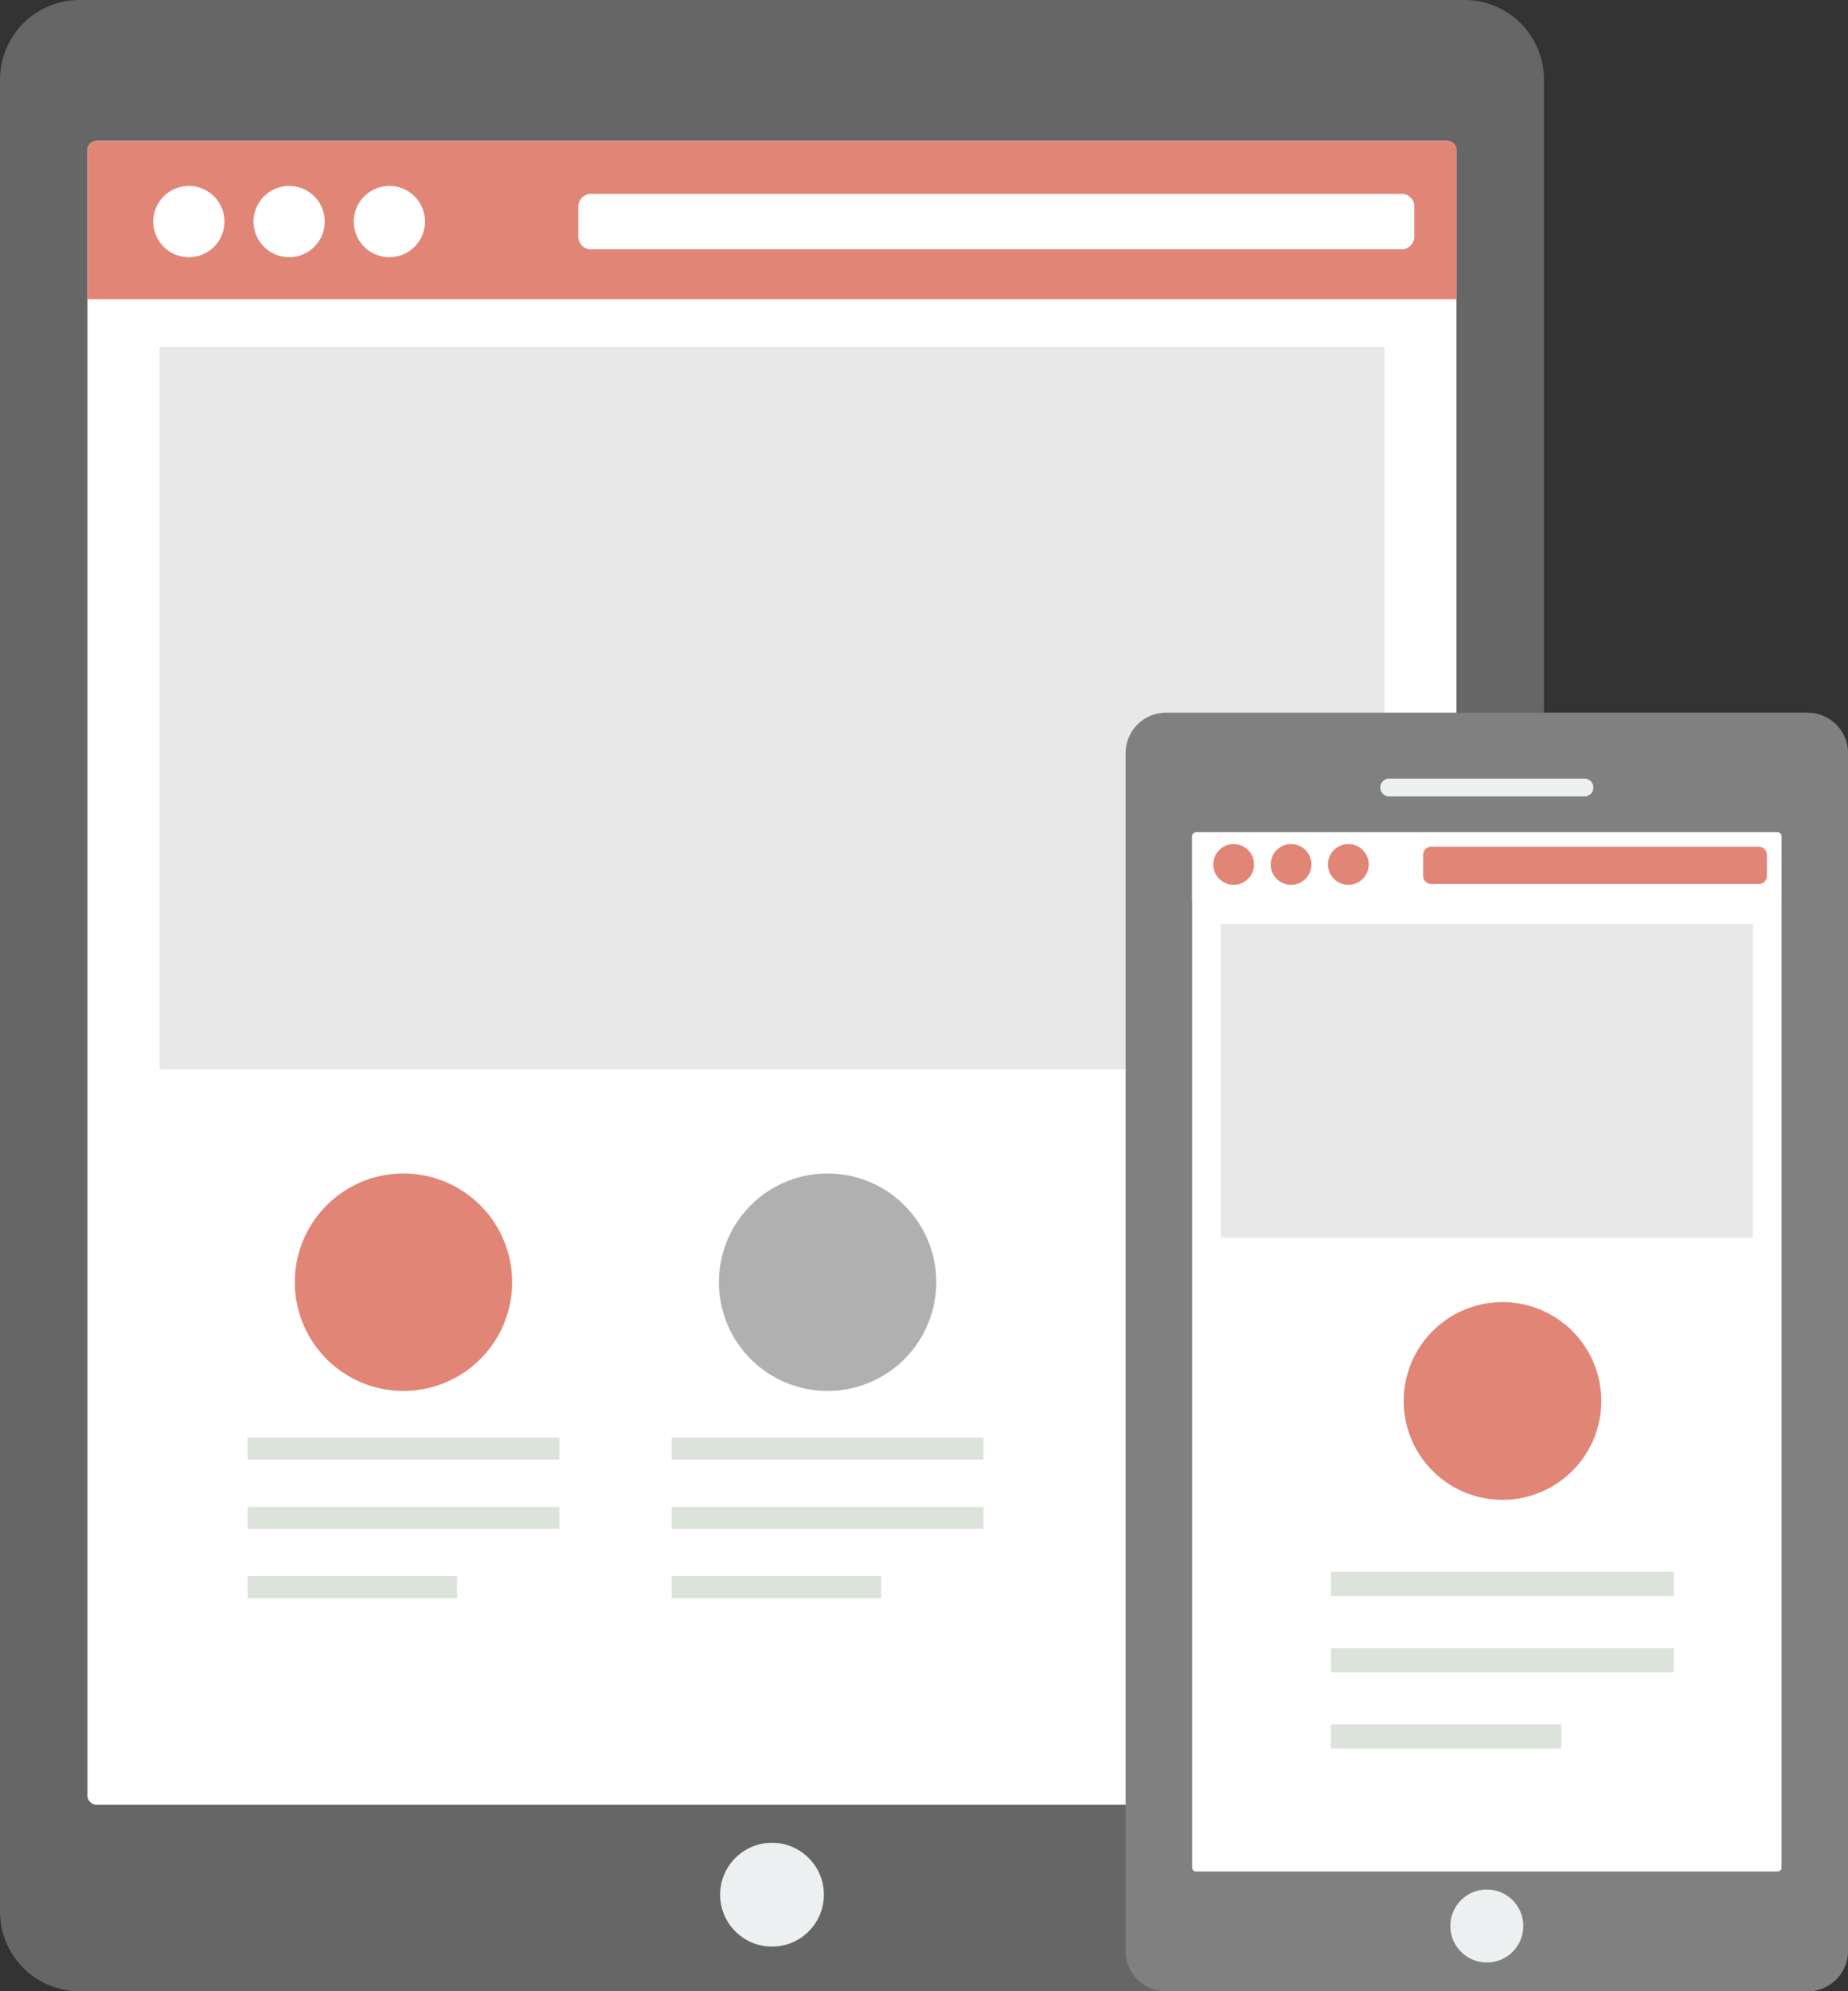 <svg xmlns="http://www.w3.org/2000/svg" viewBox="0 0 100.576 108.314">
    <rect x="0" y="0" width="100.576" height="108.314" fill="#333333" stroke="none"/>
    <defs>
        <style>
            .cls-1{fill:#666}.cls-2{fill:#fff}.cls-3{fill:#ecf0f1}.cls-4{fill:#e8e8e8}.cls-5{fill:gray}.cls-6{fill:#e18577}.cls-7{fill:#dce3db}.cls-8{fill:#b0b0b0}
        </style>
    </defs>
    <g id="Мобильность" transform="translate(-25.75 -14.624)">
        <path id="Path_6646" data-name="Path 6646" class="cls-1" d="M79.3 42.577h75.37a4.328 4.328 0 0 1 4.33 4.328v99.658a4.328 4.328 0 0 1-4.328 4.328H79.3a4.328 4.328 0 0 1-4.328-4.328V46.9a4.328 4.328 0 0 1 4.328-4.323z" transform="translate(-49.22 -27.953)"/>
        <path id="Path_6648" data-name="Path 6648" class="cls-2" d="M92.6 70.173h73.506a.5.5 0 0 1 .5.5v89.5a.5.5 0 0 1-.5.5H92.6a.5.5 0 0 1-.5-.5v-89.5a.5.5 0 0 1 .5-.5z" transform="translate(-61.591 -47.883)"/>
        <circle id="Ellipse_1002" data-name="Ellipse 1002" class="cls-3" cx="2.823" cy="2.823" r="2.823" transform="translate(64.943 114.863)"/>
        <path id="Path_6649" data-name="Path 6649" class="cls-4" d="M106.219 110.525h66.668v39.294h-66.668z" transform="translate(-71.788 -77.026)"/>
        <path id="Path_6650" data-name="Path 6650" class="cls-5" d="M297.706 182.131h34.918a2.2 2.2 0 0 1 2.2 2.2v65.153a2.2 2.2 0 0 1-2.2 2.2h-34.918a2.2 2.2 0 0 1-2.2-2.2v-65.156a2.2 2.2 0 0 1 2.2-2.197z" transform="translate(-208.495 -128.74)"/>
        <path id="Path_6651" data-name="Path 6651" class="cls-2" d="M308.744 205.567h31.647a.216.216 0 0 1 .216.216v56.093a.216.216 0 0 1-.216.216h-31.647a.216.216 0 0 1-.216-.216v-56.092a.217.217 0 0 1 .216-.217z" transform="translate(-217.898 -145.666)"/>
        <g id="Group_1808" data-name="Group 1808" transform="translate(100.872 56.976)">
            <circle id="Ellipse_1003" data-name="Ellipse 1003" class="cls-3" cx="1.986" cy="1.986" r="1.986" transform="translate(3.811 60.427)"/>
            <path id="Path_6652" data-name="Path 6652" class="cls-3" d="M345.882 195.036h10.626a.485.485 0 0 1 .485.485.485.485 0 0 1-.485.485h-10.626a.485.485 0 0 1-.485-.485.485.485 0 0 1 .485-.485z" transform="translate(-345.397 -195.036)"/>
        </g>
        <path id="Path_6653" data-name="Path 6653" class="cls-6" d="M138.643 272.36a5.914 5.914 0 1 1-5.914 5.914 5.913 5.913 0 0 1 5.914-5.914z" transform="translate(-90.934 -193.904)"/>
        <path id="Path_6654" data-name="Path 6654" class="cls-7" d="M123.473 324.067h16.971v1.2h-16.971zm0 7.541h11.4v1.2h-11.4zm0-3.771h16.971v1.2h-16.971z" transform="translate(-84.249 -231.248)"/>
        <path id="Path_6655" data-name="Path 6655" class="cls-8" d="M221.735 272.36a5.914 5.914 0 1 1-5.914 5.914 5.913 5.913 0 0 1 5.914-5.914z" transform="translate(-150.944 -193.904)"/>
        <path id="Path_6656" data-name="Path 6656" class="cls-7" d="M206.562 324.067h16.971v1.2h-16.971zm0 7.541h11.4v1.2h-11.4zm0-3.771h16.971v1.2h-16.971z" transform="translate(-144.257 -231.248)"/>
        <path id="Path_6657" data-name="Path 6657" class="cls-6" d="M166.611 78.783H92.1v-8.106a.5.5 0 0 1 .5-.5h73.507a.5.5 0 0 1 .5.5v8.106z" transform="translate(-61.591 -47.884)"/>
        <g id="Group_1809" data-name="Group 1809" transform="translate(34.092 24.739)">
            <path id="Path_6658" data-name="Path 6658" class="cls-2" d="M106.939 78.989A1.938 1.938 0 1 1 105 80.927a1.937 1.937 0 0 1 1.939-1.938z" transform="translate(-105.001 -78.989)"/>
            <path id="Path_6659" data-name="Path 6659" class="cls-2" d="M126.581 78.989a1.938 1.938 0 1 1-1.938 1.938 1.937 1.937 0 0 1 1.938-1.938z" transform="translate(-119.187 -78.989)"/>
            <path id="Path_6660" data-name="Path 6660" class="cls-2" d="M146.222 78.989a1.938 1.938 0 1 1-1.938 1.938 1.937 1.937 0 0 1 1.938-1.938z" transform="translate(-133.372 -78.989)"/>
            <path id="Path_6661" data-name="Path 6661" class="cls-2" d="M188.872 80.548h44.311a.708.708 0 0 1 .593.781v1.449a.708.708 0 0 1-.593.781h-44.311a.708.708 0 0 1-.593-.781v-1.449a.708.708 0 0 1 .593-.781z" transform="translate(-165.145 -80.115)"/>
        </g>
        <path id="Path_6662" data-name="Path 6662" class="cls-2" d="M340.608 209.331h-32.08v-3.544a.216.216 0 0 1 .216-.216h31.648a.216.216 0 0 1 .216.216v3.544z" transform="translate(-217.898 -145.669)"/>
        <g id="Group_1810" data-name="Group 1810" transform="translate(91.788 60.537)">
            <path id="Path_6663" data-name="Path 6663" class="cls-6" d="M313.8 207.857a1.108 1.108 0 1 1-1.108 1.108 1.108 1.108 0 0 1 1.108-1.108z" transform="translate(-312.696 -207.857)"/>
            <path id="Path_6664" data-name="Path 6664" class="cls-6" d="M325.032 207.857a1.108 1.108 0 1 1-1.108 1.108 1.107 1.107 0 0 1 1.108-1.108z" transform="translate(-320.805 -207.857)"/>
            <path id="Path_6665" data-name="Path 6665" class="cls-6" d="M336.258 207.857a1.108 1.108 0 1 1-1.108 1.108 1.107 1.107 0 0 1 1.108-1.108z" transform="translate(-328.913 -207.857)"/>
            <path id="Path_6666" data-name="Path 6666" class="cls-6" d="M354.232 208.374h17.839a.433.433 0 0 1 .433.433v1.159a.433.433 0 0 1-.433.433h-17.839a.433.433 0 0 1-.433-.433v-1.159a.433.433 0 0 1 .433-.433z" transform="translate(-342.381 -208.23)"/>
        </g>
        <path id="Path_6667" data-name="Path 6667" class="cls-4" d="M314.125 223.478h28.969v17.074h-28.969z" transform="translate(-221.94 -158.601)"/>
        <path id="Path_6668" data-name="Path 6668" class="cls-6" d="M355.357 297.551a5.377 5.377 0 1 1-5.377 5.377 5.376 5.376 0 0 1 5.377-5.377z" transform="translate(-247.835 -212.098)"/>
        <path id="Path_6669" data-name="Path 6669" class="cls-7" d="M335.739 350.363H354.4v1.319h-18.661zm0 8.295h12.537v1.32h-12.537zm0-4.147H354.4v1.319h-18.661z" transform="translate(-237.55 -250.239)"/>
    </g>
</svg>
